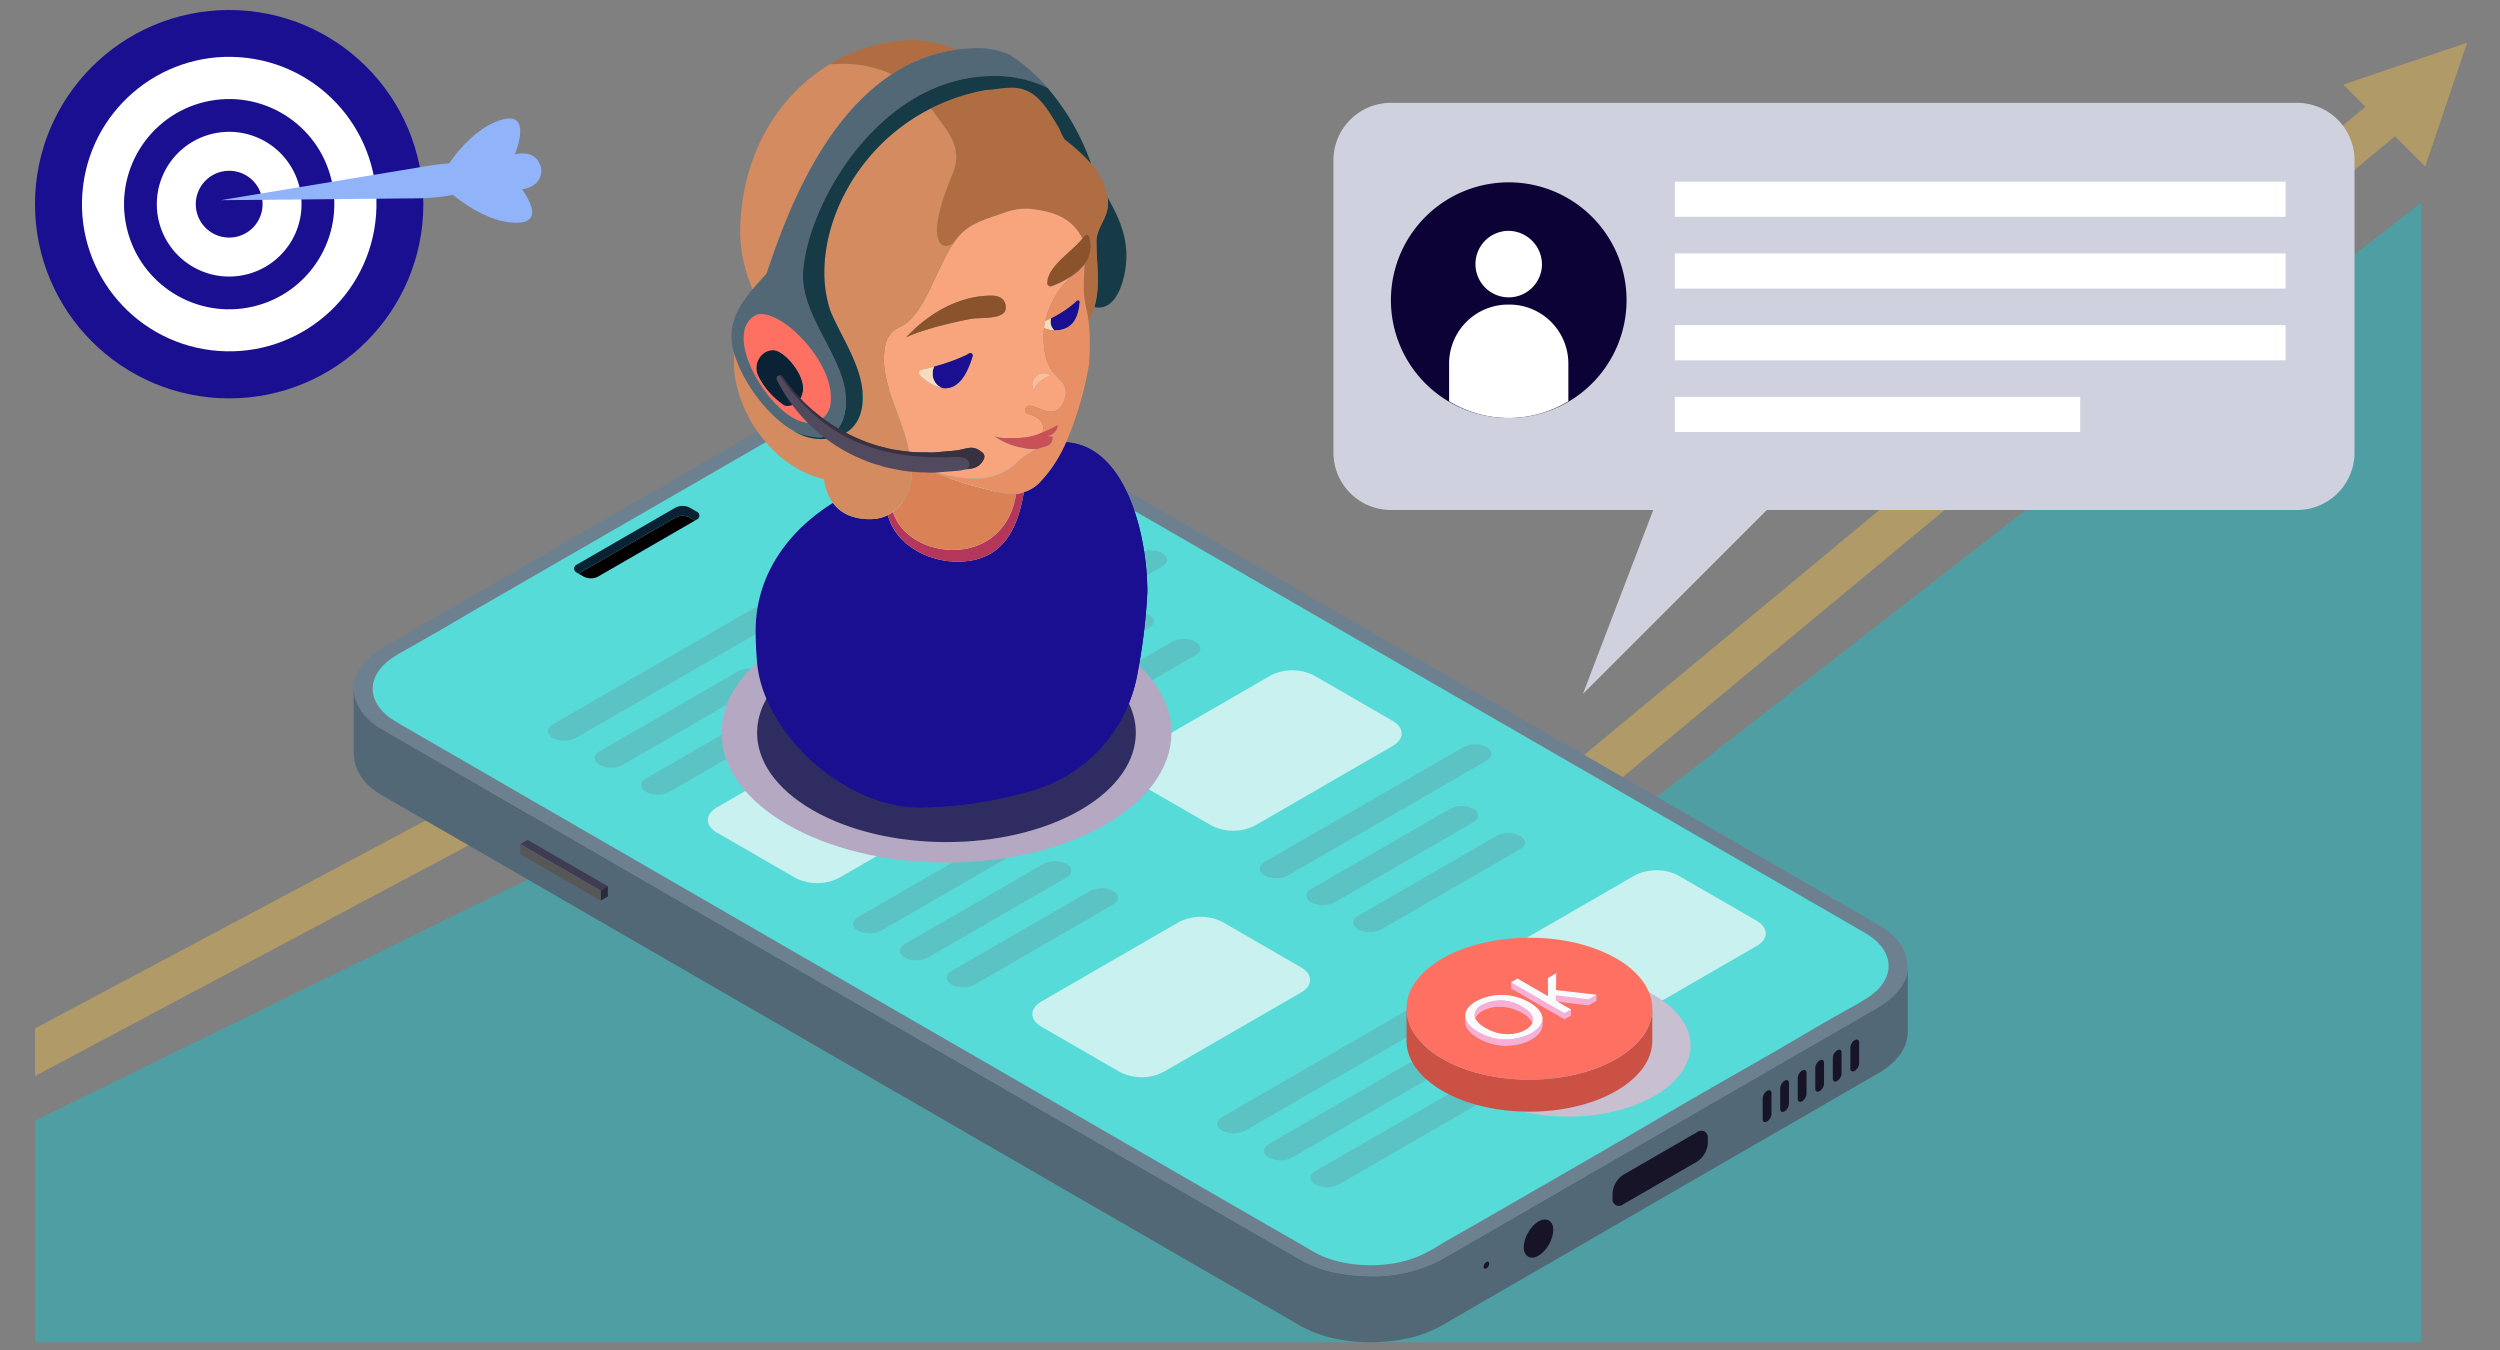 <svg xmlns="http://www.w3.org/2000/svg" width="500" height="270" viewBox="0 0 500 270">
  <rect x="0" y="0" width="500" height="270" fill="#808080" stroke="none"/>
  <g id="Grupo_57105" data-name="Grupo 57105" transform="translate(-180 -9153)">
    <g id="Grupo_57097" data-name="Grupo 57097">
      <path id="Trazado_119603" data-name="Trazado 119603" d="M0,0H500V270H0Z" transform="translate(180 9153)" fill="none"/>
    </g>
    <g id="Grupo_57098" data-name="Grupo 57098" transform="translate(-778.11 9060.151)">
      <g id="Grupo_57093" data-name="Grupo 57093" transform="translate(1028.842 100.855)">
        <g id="Grupo_57089" data-name="Grupo 57089" transform="translate(0 67.688)">
          <g id="Grupo_57102" data-name="Grupo 57102" transform="translate(-379.037 -294.576)">
            <g id="Grupo_57103" data-name="Grupo 57103" transform="translate(315.305 227.409)" opacity="0.394">
              <path id="Trazado_120818" data-name="Trazado 120818" d="M802.552,478.336l-43.072,12.3L705.008,455.65l-149.977,73.4v44.329H1032.35V345.4L832.925,500.4Z" transform="translate(-555.031 -313.454)" fill="#02cddb"/>
              <g id="Grupo_57099" data-name="Grupo 57099" transform="translate(0 0)">
                <g id="Grupo_57098-2" data-name="Grupo 57098" transform="translate(0 12.05)">
                  <path id="Trazado_120819" data-name="Trazado 120819" d="M1022.043,322.35,835.025,477.515,804.764,453.61l-44.3,13.754-56.268-39.3L555.031,507.445v9.542l148.616-79.081,55.434,38.714,44.038-13.674,32.025,25.3,194.082-161.031A71.371,71.371,0,0,1,1022.043,322.35Z" transform="translate(-555.031 -322.35)" fill="#f9c141"/>
                </g>
                <path id="Trazado_120820" data-name="Trazado 120820" d="M873.669,308.39,848.9,316.777l16.385,16.386Z" transform="translate(-387.24 -308.39)" fill="#f9c141"/>
              </g>
            </g>
            <g id="Grupo_57101" data-name="Grupo 57101" transform="translate(315.304 220.883)">
              <ellipse id="Elipse_4322" data-name="Elipse 4322" cx="38.836" cy="38.836" rx="38.836" ry="38.836" fill="#1a0f91"/>
              <ellipse id="Elipse_4323" data-name="Elipse 4323" cx="29.436" cy="29.436" rx="29.436" ry="29.436" transform="matrix(0.122, -0.993, 0.993, 0.122, 6.024, 64.455)" fill="#fff"/>
              <ellipse id="Elipse_4324" data-name="Elipse 4324" cx="21.026" cy="21.026" rx="21.026" ry="21.026" transform="translate(13.542 23.203) rotate(-13.283)" fill="#1a0f91"/>
              <path id="Trazado_120825" data-name="Trazado 120825" d="M794.634,143.452a14.471,14.471,0,1,1-14.471-14.471A14.471,14.471,0,0,1,794.634,143.452Z" transform="translate(-741.327 -104.616)" fill="#fff"/>
              <path id="Trazado_120826" data-name="Trazado 120826" d="M800.036,156.645a6.679,6.679,0,1,1-6.679-6.679A6.678,6.678,0,0,1,800.036,156.645Z" transform="translate(-754.521 -117.809)" fill="#1a0f91"/>
            </g>
            <g id="Grupo_57100" data-name="Grupo 57100" transform="translate(574.992 239.456)">
              <path id="Trazado_120821" data-name="Trazado 120821" d="M593.008,63.813H411.77A11.491,11.491,0,0,0,400.279,75.3v58.443a11.491,11.491,0,0,0,11.491,11.492h52.475l-14.06,36.773,36.772-36.773h106.05A11.492,11.492,0,0,0,604.5,133.747V75.3A11.491,11.491,0,0,0,593.008,63.813Z" transform="translate(-400.279 -63.813)" fill="#d0d1de"/>
              <rect id="Rectángulo_30083" data-name="Rectángulo 30083" width="122.138" height="7.033" transform="translate(68.292 15.76)" fill="#fff"/>
              <rect id="Rectángulo_30084" data-name="Rectángulo 30084" width="122.138" height="7.032" transform="translate(68.292 30.107)" fill="#fff"/>
              <rect id="Rectángulo_30085" data-name="Rectángulo 30085" width="122.138" height="7.032" transform="translate(68.292 44.454)" fill="#fff"/>
              <rect id="Rectángulo_30086" data-name="Rectángulo 30086" width="81.065" height="7.032" transform="translate(68.292 58.802)" fill="#fff"/>
              <path id="Trazado_120822" data-name="Trazado 120822" d="M464.194,110.588a23.563,23.563,0,1,1-23.563-23.563A23.563,23.563,0,0,1,464.194,110.588Z" transform="translate(-405.572 -71.131)" fill="#0c0236"/>
              <path id="Trazado_120823" data-name="Trazado 120823" d="M455.066,108.047a6.652,6.652,0,1,1-6.649-6.858A6.756,6.756,0,0,1,455.066,108.047Z" transform="translate(-413.359 -75.596)" fill="#fff"/>
              <path id="Trazado_120824" data-name="Trazado 120824" d="M446.108,122.728h-.238a11.805,11.805,0,0,0-11.806,11.805v7.527a22.924,22.924,0,0,0,23.85,0v-7.527A11.805,11.805,0,0,0,446.108,122.728Z" transform="translate(-410.93 -82.386)" fill="#fff"/>
            </g>
          </g>
          <g id="Grupo_57081" data-name="Grupo 57081">
            <path id="Trazado_120738" data-name="Trazado 120738" d="M1040.714,342.3a13.571,13.571,0,0,0,4.052,3.359l183.181,105.81a23.344,23.344,0,0,0,6.889,2.636,36.652,36.652,0,0,0,7.41.791,28.74,28.74,0,0,0,14.318-3.427l87.167-50.346c2.46-1.419,5.133-3.872,5.77-6.643a6.3,6.3,0,0,0,.155-1.409v12.995c.009,3.572-2.76,6.439-5.924,8.264l-87.167,50.356a23.3,23.3,0,0,1-6.889,2.626c-7.072,1.516-15.5.976-21.728-2.626l-183.181-105.82a18.967,18.967,0,0,1-2.3-1.564,9.286,9.286,0,0,1-3.618-6.758h-.009v-13.16h.009A8.687,8.687,0,0,0,1040.714,342.3Z" transform="translate(-1038.842 -275.348)" fill="#526877"/>
            <path id="Trazado_120739" data-name="Trazado 120739" d="M1518.7,500.246a1.56,1.56,0,0,1,1.447-.183,1.451,1.451,0,0,1,.7,1.428v.927a4.757,4.757,0,0,1-2.151,3.726l-14.743,8.515a1.31,1.31,0,0,1-2.151-1.236v-.936a4.755,4.755,0,0,1,2.151-3.717Z" transform="translate(-1250.023 -349.505)" fill="#161426"/>
            <path id="Trazado_120740" data-name="Trazado 120740" d="M1471.076,533.809c2.055-2.085,4.023-1.255,3.965.9-.087,3.234-3.29,6.39-5.027,5.31a1.855,1.855,0,0,1-.6-.648,2.775,2.775,0,0,1-.231-1.709,6.452,6.452,0,0,1,.608-2.036s0-.01.009-.01a7.224,7.224,0,0,0,.454-.791A6.374,6.374,0,0,1,1471.076,533.809Z" transform="translate(-1235.127 -364.397)" fill="#161426"/>
            <path id="Trazado_120741" data-name="Trazado 120741" d="M1044.275,289.456c1.5,1.815,2.712,2.3,7.979,5.377.1.058,178.511,103.156,179.437,103.609a24.631,24.631,0,0,0,10.575,2.22l-.019,2.2a36.655,36.655,0,0,1-7.41-.791,23.347,23.347,0,0,1-6.889-2.636l-183.181-105.81a13.574,13.574,0,0,1-4.052-3.359,8.688,8.688,0,0,1-1.862-4.914,5.712,5.712,0,0,1,.145-1.622c.647-2.771,3.309-5.223,5.77-6.641l87.166-50.347a28.8,28.8,0,0,1,14.309-3.427l-.019,2.2a27.23,27.23,0,0,0-5.635.58,23.67,23.67,0,0,0-8.4,3.63c-2.847,1.709,6.474-3.794-32.719,18.845-6.378,3.688-12.727,7.443-19.1,11.122s-12.784,7.289-19.153,11.016c-2.653,1.554-5.3,3.128-7.96,4.634a71.947,71.947,0,0,0-7.506,4.48C1042.422,282.485,1041.554,286.183,1044.275,289.456Z" transform="translate(-1038.843 -223.315)" fill="#6c8090"/>
            <g id="Grupo_57077" data-name="Grupo 57077" transform="translate(33.314 92.279)">
              <path id="Trazado_120742" data-name="Trazado 120742" d="M1116.168,403.12l1.461-.844-16.07-9.283-1.461.844Z" transform="translate(-1100.099 -392.993)" fill="#3f3b53"/>
              <path id="Trazado_120743" data-name="Trazado 120743" d="M1131.107,412.092v-2.03l-1.461.844v2.03Z" transform="translate(-1113.577 -400.779)" fill="#2c293b"/>
              <path id="Trazado_120744" data-name="Trazado 120744" d="M1116.168,405.858v-2.03l-16.07-9.283v2.03Z" transform="translate(-1100.099 -393.701)" fill="#575757"/>
            </g>
            <path id="Trazado_120745" data-name="Trazado 120745" d="M1454.93,549.446h0a1.232,1.232,0,0,0,.565-.954h0c0-.346-.255-.481-.565-.3h0a1.231,1.231,0,0,0-.565.954h0C1454.365,549.49,1454.62,549.625,1454.93,549.446Z" transform="translate(-1228.383 -371.47)" fill="#161426"/>
            <g id="Grupo_57078" data-name="Grupo 57078" transform="translate(281.803 132.222)">
              <path id="Trazado_120746" data-name="Trazado 120746" d="M1590.12,472.686h0A1.912,1.912,0,0,0,1591,471.2v-4.176c0-.536-.4-.747-.877-.468h0a1.909,1.909,0,0,0-.877,1.481v4.177C1589.243,472.753,1589.637,472.964,1590.12,472.686Z" transform="translate(-1571.711 -466.437)" fill="#161426"/>
              <path id="Trazado_120747" data-name="Trazado 120747" d="M1583.673,476.41h0a1.91,1.91,0,0,0,.876-1.481v-4.177c0-.536-.394-.747-.876-.468h0a1.909,1.909,0,0,0-.877,1.481v4.177C1582.8,476.478,1583.19,476.689,1583.673,476.41Z" transform="translate(-1568.77 -468.136)" fill="#161426"/>
              <path id="Trazado_120748" data-name="Trazado 120748" d="M1577.225,480.135h0a1.909,1.909,0,0,0,.877-1.481v-4.177c0-.536-.394-.747-.877-.468h0a1.911,1.911,0,0,0-.877,1.481v4.177C1576.348,480.2,1576.743,480.413,1577.225,480.135Z" transform="translate(-1565.829 -469.835)" fill="#161426"/>
              <path id="Trazado_120749" data-name="Trazado 120749" d="M1570.778,483.859h0a1.911,1.911,0,0,0,.877-1.481V478.2c0-.536-.4-.747-.877-.468h0a1.911,1.911,0,0,0-.877,1.481v4.177C1569.9,483.927,1570.3,484.137,1570.778,483.859Z" transform="translate(-1562.888 -471.533)" fill="#161426"/>
              <path id="Trazado_120750" data-name="Trazado 120750" d="M1564.33,487.584h0a1.91,1.91,0,0,0,.877-1.481v-4.177c0-.536-.394-.747-.877-.468h0a1.911,1.911,0,0,0-.877,1.481v4.177C1563.453,487.652,1563.848,487.862,1564.33,487.584Z" transform="translate(-1559.947 -473.233)" fill="#161426"/>
              <path id="Trazado_120751" data-name="Trazado 120751" d="M1557.883,491.308h0a1.91,1.91,0,0,0,.877-1.481v-4.177c0-.536-.395-.746-.877-.468h0a1.909,1.909,0,0,0-.877,1.481v4.176C1557.006,491.376,1557.4,491.587,1557.883,491.308Z" transform="translate(-1557.006 -474.932)" fill="#161426"/>
            </g>
            <path id="Trazado_120752" data-name="Trazado 120752" d="M1433.8,349.09l-87.167,50.346a28.742,28.742,0,0,1-14.319,3.427l.019-2.2a25.323,25.323,0,0,0,9.6-1.8,33.275,33.275,0,0,0,4.448-2.414c2.846-1.709-6.474,3.794,32.719-18.845,6.378-3.688,12.727-7.444,19.1-11.122s12.794-7.289,19.152-11.015c2.654-1.555,5.3-3.129,7.97-4.634,5.278-2.974,7.768-4.132,9.4-6.478,2.132-3.07,1.64-7.125-3.628-10.243-.2-.126-183.393-105.974-184.222-106.379a24.76,24.76,0,0,0-10.585-2.221l.019-2.2a36.755,36.755,0,0,1,7.42.792,23.486,23.486,0,0,1,6.9,2.635L1433.8,332.552a13.639,13.639,0,0,1,4.062,3.359,8.627,8.627,0,0,1,1.862,5.127,6.316,6.316,0,0,1-.155,1.409C1438.928,345.218,1436.255,347.671,1433.8,349.09Z" transform="translate(-1128.906 -223.315)" fill="#6c8090"/>
            <g id="Grupo_57079" data-name="Grupo 57079" transform="translate(3.808 2.201)">
              <path id="Trazado_120753" data-name="Trazado 120753" d="M1163.372,231.525c-2.128-1.23-3.314-1.915-3.378-1.942a24.77,24.77,0,0,0-10.584-2.221,27.4,27.4,0,0,0-5.632.585,23.534,23.534,0,0,0-8.4,3.629c-2.642,1.59,5.237-3.062-25.227,14.509l-7.5,4.332c-6.376,3.692-12.728,7.444-19.1,11.123q-2.622,1.515-5.252,3.007c-4.636,2.66-9.287,5.3-13.908,8.007-2.65,1.558-5.292,3.13-7.958,4.634a73.361,73.361,0,0,0-7.507,4.483c-3.315,2.664-4.193,6.361-1.472,9.633,1.511,1.814,2.714,2.3,7.982,5.379l77.478,44.757c48.318,27.913,101.454,58.6,101.969,58.851a24.551,24.551,0,0,0,10.569,2.221,25.3,25.3,0,0,0,9.6-1.8,31.935,31.935,0,0,0,4.445-2.413c2.848-1.709-6.471,3.793,32.727-18.842,6.376-3.692,12.728-7.444,19.1-11.128s12.792-7.289,19.16-11.013c2.642-1.554,5.292-3.13,7.958-4.634,5.285-2.971,7.769-4.131,9.4-6.48,2.057-2.952,1.677-6.809-3.037-9.871q-.285-.192-.593-.37C1344.029,335.85,1188.442,245.943,1163.372,231.525Z" transform="translate(-1045.844 -227.362)" fill="#6c8090"/>
              <path id="Trazado_120754" data-name="Trazado 120754" d="M1344.8,336.335c4.715,3.062,5.094,6.919,3.037,9.871-1.629,2.349-4.113,3.509-9.4,6.48-2.666,1.5-5.316,3.08-7.958,4.634-6.368,3.724-12.776,7.334-19.16,11.013s-12.728,7.436-19.1,11.128c-39.2,22.635-29.879,17.132-32.727,18.842a31.932,31.932,0,0,1-4.445,2.413c-6.131,2.564-14.508,2.347-20.164-.425-.847-.414-155.989-90.057-179.447-103.607-5.268-3.08-6.471-3.565-7.982-5.379-2.721-3.272-1.843-6.969,1.472-9.633,1.807-1.443,3.38-2.01,15.465-9.117,3.6-2.11,68.434-39.443,70.983-40.978a23.535,23.535,0,0,1,8.4-3.629,26.334,26.334,0,0,1,16.217,1.636C1160.112,229.634,1155.141,226.771,1344.8,336.335Z" transform="translate(-1045.844 -227.362)" fill="#57dbd8"/>
            </g>
            <g id="Grupo_57080" data-name="Grupo 57080" transform="translate(44.07 25.488)">
              <path id="Trazado_120755" data-name="Trazado 120755" d="M1140.894,274.16a3.1,3.1,0,0,1,2.856,0l1.06.609-19.4,11.208a3.157,3.157,0,0,1-2.866,0l-1.051-.608Z" transform="translate(-1120.612 -271.837)" fill="#030000"/>
              <path id="Trazado_120756" data-name="Trazado 120756" d="M1143.013,270.525l1.34.772a.87.87,0,0,1,0,1.651l-.28.165-1.061-.609a3.105,3.105,0,0,0-2.856,0l-19.4,11.209-.28-.165a1.036,1.036,0,0,1-.6-.81v-.02a1,1,0,0,1,.6-.82l19.684-11.372A3.138,3.138,0,0,1,1143.013,270.525Z" transform="translate(-1119.875 -270.181)" fill="#0b2235"/>
            </g>
            <path id="Trazado_120757" data-name="Trazado 120757" d="M1198.127,248.3a6.455,6.455,0,0,0,5.844,0c1.614-.932,1.614-2.444,0-3.376a6.455,6.455,0,0,0-5.844,0C1196.513,245.853,1196.513,247.364,1198.127,248.3Z" transform="translate(-1110.948 -232.851)" fill="#6c8090"/>
          </g>
          <g id="Grupo_57082" data-name="Grupo 57082" transform="translate(38.829 45.682)" opacity="0.27">
            <path id="Trazado_120758" data-name="Trazado 120758" d="M1155.607,310.571,1115.88,333.52a5.16,5.16,0,0,1-4.673,0h0c-1.291-.745-1.291-1.954,0-2.7l39.727-22.949a5.161,5.161,0,0,1,4.673,0h0C1156.9,308.617,1156.9,309.826,1155.607,310.571Z" transform="translate(-1110.239 -307.313)" fill="#6c8090"/>
            <path id="Trazado_120759" data-name="Trazado 120759" d="M1160.781,333.242l-27.724,16.016a5.163,5.163,0,0,1-4.673,0h0c-1.291-.746-1.291-1.954,0-2.7l27.724-16.016a5.16,5.16,0,0,1,4.673,0h0C1162.072,331.288,1162.072,332.5,1160.781,333.242Z" transform="translate(-1118.074 -317.654)" fill="#6c8090"/>
            <path id="Trazado_120760" data-name="Trazado 120760" d="M1177.958,343.165l-27.725,16.016a5.16,5.16,0,0,1-4.673,0h0c-1.291-.746-1.291-1.954,0-2.7l27.725-16.016a5.161,5.161,0,0,1,4.673,0h0C1179.249,341.211,1179.249,342.419,1177.958,343.165Z" transform="translate(-1125.909 -322.18)" fill="#6c8090"/>
          </g>
          <g id="Grupo_57083" data-name="Grupo 57083" transform="translate(116.329 34.358)" opacity="0.27">
            <path id="Trazado_120761" data-name="Trazado 120761" d="M1298.109,289.749,1258.382,312.7a5.16,5.16,0,0,1-4.673,0h0c-1.291-.745-1.291-1.954,0-2.7l39.726-22.949a5.162,5.162,0,0,1,4.673,0h0C1299.4,287.795,1299.4,289,1298.109,289.749Z" transform="translate(-1252.741 -286.49)" fill="#6c8090"/>
            <path id="Trazado_120762" data-name="Trazado 120762" d="M1303.283,312.419l-27.725,16.016a5.162,5.162,0,0,1-4.672,0h0c-1.291-.746-1.291-1.954,0-2.7l27.724-16.016a5.16,5.16,0,0,1,4.673,0h0C1304.574,310.465,1304.574,311.674,1303.283,312.419Z" transform="translate(-1260.576 -296.831)" fill="#6c8090"/>
            <path id="Trazado_120763" data-name="Trazado 120763" d="M1320.46,322.342l-27.725,16.016a5.161,5.161,0,0,1-4.673,0h0c-1.29-.746-1.29-1.954,0-2.7l27.725-16.016a5.161,5.161,0,0,1,4.673,0h0C1321.75,320.388,1321.75,321.6,1320.46,322.342Z" transform="translate(-1268.411 -301.357)" fill="#6c8090"/>
          </g>
          <g id="Grupo_57084" data-name="Grupo 57084" transform="translate(99.88 84.22)" opacity="0.27">
            <path id="Trazado_120764" data-name="Trazado 120764" d="M1267.864,381.432l-39.727,22.949a5.164,5.164,0,0,1-4.673,0h0c-1.291-.746-1.291-1.954,0-2.7l39.727-22.949a5.164,5.164,0,0,1,4.673,0h0C1269.154,379.478,1269.154,380.686,1267.864,381.432Z" transform="translate(-1222.496 -378.173)" fill="#6c8090"/>
            <path id="Trazado_120765" data-name="Trazado 120765" d="M1273.039,404.1l-27.725,16.016a5.161,5.161,0,0,1-4.673,0h0c-1.29-.746-1.29-1.954,0-2.7l27.725-16.016a5.16,5.16,0,0,1,4.673,0h0C1274.329,402.149,1274.329,403.357,1273.039,404.1Z" transform="translate(-1230.331 -388.515)" fill="#6c8090"/>
            <path id="Trazado_120766" data-name="Trazado 120766" d="M1290.215,414.025l-27.725,16.016a5.163,5.163,0,0,1-4.673,0h0c-1.291-.746-1.291-1.955,0-2.7l27.725-16.016a5.16,5.16,0,0,1,4.673,0h0C1291.5,412.071,1291.5,413.28,1290.215,414.025Z" transform="translate(-1238.166 -393.041)" fill="#6c8090"/>
          </g>
          <path id="Trazado_120767" data-name="Trazado 120767" d="M1222.843,365.051l-27.528,15.9a9.619,9.619,0,0,1-8.709,0l-15.7-9.072c-2.406-1.39-2.406-3.642,0-5.031l27.528-15.9a9.619,9.619,0,0,1,8.709,0l15.7,9.071C1225.248,361.409,1225.248,363.662,1222.843,365.051Z" transform="translate(-1098.258 -281.06)" fill="#fbfbfb" opacity="0.69"/>
          <g id="Grupo_57085" data-name="Grupo 57085" transform="translate(181.219 73.177)" opacity="0.27">
            <path id="Trazado_120768" data-name="Trazado 120768" d="M1417.425,361.127,1377.7,384.076a5.163,5.163,0,0,1-4.673,0h0c-1.291-.746-1.291-1.955,0-2.7l39.727-22.949a5.164,5.164,0,0,1,4.673,0h0C1418.715,359.173,1418.715,360.381,1417.425,361.127Z" transform="translate(-1372.057 -357.868)" fill="#6c8090"/>
            <path id="Trazado_120769" data-name="Trazado 120769" d="M1422.6,383.8l-27.725,16.016a5.16,5.16,0,0,1-4.673,0h0c-1.291-.745-1.291-1.954,0-2.7l27.724-16.016a5.161,5.161,0,0,1,4.673,0h0C1423.89,381.844,1423.89,383.052,1422.6,383.8Z" transform="translate(-1379.892 -368.21)" fill="#6c8090"/>
            <path id="Trazado_120770" data-name="Trazado 120770" d="M1439.776,393.72l-27.725,16.016a5.163,5.163,0,0,1-4.673,0h0c-1.291-.746-1.291-1.955,0-2.7L1435.1,391.02a5.163,5.163,0,0,1,4.673,0h0C1441.066,391.766,1441.066,392.975,1439.776,393.72Z" transform="translate(-1387.727 -372.736)" fill="#6c8090"/>
          </g>
          <path id="Trazado_120771" data-name="Trazado 120771" d="M1342.159,436.43l-27.528,15.9a9.619,9.619,0,0,1-8.709,0l-15.7-9.072c-2.405-1.389-2.405-3.642,0-5.031l27.528-15.9a9.619,9.619,0,0,1,8.709,0l15.7,9.071C1344.565,432.788,1344.565,435.04,1342.159,436.43Z" transform="translate(-1152.684 -313.619)" fill="#fbfbfb" opacity="0.69"/>
          <path id="Trazado_120772" data-name="Trazado 120772" d="M1375.842,345.778l-27.528,15.9a9.62,9.62,0,0,1-8.71,0l-15.7-9.071c-2.405-1.39-2.405-3.642,0-5.031l27.528-15.9a9.62,9.62,0,0,1,8.71,0l15.7,9.072C1378.247,342.136,1378.247,344.388,1375.842,345.778Z" transform="translate(-1168.049 -272.268)" fill="#fbfbfb" opacity="0.69"/>
          <g id="Grupo_57086" data-name="Grupo 57086" transform="translate(172.696 124.211)" opacity="0.27">
            <path id="Trazado_120773" data-name="Trazado 120773" d="M1401.754,454.965l-39.727,22.949a5.16,5.16,0,0,1-4.673,0h0c-1.291-.746-1.291-1.954,0-2.7l39.727-22.949a5.164,5.164,0,0,1,4.673,0h0C1403.044,453.01,1403.044,454.219,1401.754,454.965Z" transform="translate(-1356.386 -451.707)" fill="#6c8090"/>
            <path id="Trazado_120774" data-name="Trazado 120774" d="M1406.928,477.635,1379.2,493.651a5.164,5.164,0,0,1-4.673,0h0c-1.291-.746-1.291-1.954,0-2.7l27.725-16.016a5.16,5.16,0,0,1,4.673,0h0C1408.218,475.682,1408.218,476.89,1406.928,477.635Z" transform="translate(-1364.221 -462.048)" fill="#6c8090"/>
            <path id="Trazado_120775" data-name="Trazado 120775" d="M1424.1,487.558l-27.724,16.016a5.161,5.161,0,0,1-4.673,0h0c-1.291-.746-1.291-1.954,0-2.7l27.725-16.016a5.163,5.163,0,0,1,4.673,0h0C1425.394,485.6,1425.394,486.813,1424.1,487.558Z" transform="translate(-1372.056 -466.574)" fill="#6c8090"/>
          </g>
          <path id="Trazado_120776" data-name="Trazado 120776" d="M1509.731,419.311l-27.528,15.9a9.623,9.623,0,0,1-8.709,0l-15.7-9.072c-2.405-1.39-2.405-3.642,0-5.031l27.528-15.9a9.62,9.62,0,0,1,8.71,0l15.7,9.071C1512.136,415.669,1512.136,417.922,1509.731,419.311Z" transform="translate(-1229.122 -305.81)" fill="#fbfbfb" opacity="0.69"/>
          <path id="Trazado_120777" data-name="Trazado 120777" d="M1253.088,274.872l-27.528,15.9a9.619,9.619,0,0,1-8.709,0l-15.7-9.071c-2.405-1.39-2.405-3.642,0-5.031l27.528-15.9a9.622,9.622,0,0,1,8.709,0l15.7,9.072C1255.493,271.23,1255.493,273.483,1253.088,274.872Z" transform="translate(-1112.054 -239.924)" fill="#fbfbfb" opacity="0.69"/>
          <g id="Grupo_57088" data-name="Grupo 57088" transform="translate(210.576 111.854)">
            <path id="Trazado_120778" data-name="Trazado 120778" d="M1466.964,457.6c-.987-1.758-3.723-2.961-5.746-3.357a10.584,10.584,0,0,0-7.162,1.04q-2.187,1.266-2.187,2.893v1.233c0,1.482,1.459,2.6,2.743,3.346a11.468,11.468,0,0,0,7.073,1.3c1.972-.272,4.475-1.26,5.364-3.018a2.22,2.22,0,0,0,.251-1.009v-1.236A2.421,2.421,0,0,0,1466.964,457.6Zm-5.95-4.881,10.688,6.174,1.313-.758V456.9l-2.671-1.543,6.157.763,1.621-.934v-1.236l-8.1-.928c.067-2.575.056-1.815.056-3.374l-1.7.981c0,1.554-.006.754.028,3.606l-6.082-3.511-1.309.757ZM1483.2,466.1c-7.726,5.1-19.629,5.968-28.706,3.577-4.38-1.155-9.3-3.407-12.121-6.971a8.967,8.967,0,0,1-.017-11.859c7.08-8.953,27.528-11.121,39.7-4.131l.014.008a17.02,17.02,0,0,1,4.947,4.1C1491.336,456.278,1489.13,462.189,1483.2,466.1Z" transform="translate(-1432.463 -435.184)" fill="#c8bfd1" style="mix-blend-mode: multiply;isolation: isolate"/>
            <g id="Grupo_57087" data-name="Grupo 57087">
              <path id="Trazado_120779" data-name="Trazado 120779" d="M1428.289,461.021a17.031,17.031,0,0,0,4.961,4.1c8.363,4.8,20.809,5.338,30.063,2.107,3.56-1.243,7.293-3.281,9.635-6.236a9.454,9.454,0,0,0,2.232-5.917h.005v6.392h0c0,5.177-4.634,9.01-9.358,11.164-8.921,4.065-21.541,4.065-30.471-.02-4.711-2.161-9.317-5.985-9.317-11.144v-6.361h.006A9.581,9.581,0,0,0,1428.289,461.021Z" transform="translate(-1426.037 -440.886)" fill="#cb5145"/>
              <path id="Trazado_120780" data-name="Trazado 120780" d="M1494.55,449.9v1.235l-1.62.934v-1.233Z" transform="translate(-1456.55 -438.526)" fill="#f9aed6"/>
              <path id="Trazado_120781" data-name="Trazado 120781" d="M1487.461,450.942v1.233l-6.157-.763-.363-.209v-1.071Z" transform="translate(-1451.082 -438.631)" fill="#f9aed6"/>
              <path id="Trazado_120782" data-name="Trazado 120782" d="M1485.418,455.323v1.236l-1.313.757V456.08Z" transform="translate(-1452.525 -440.999)" fill="#f9aed6"/>
              <path id="Trazado_120783" data-name="Trazado 120783" d="M1475.141,451.537v1.235l-10.688-6.174v-1.235Z" transform="translate(-1443.561 -436.456)" fill="#f9aed6"/>
              <path id="Trazado_120784" data-name="Trazado 120784" d="M1476.454,449.242l-1.313.758-10.688-6.175,1.31-.757,6.081,3.511a31.575,31.575,0,0,0-.028-3.606l1.7-.981-.087,3.371c.656.06-2.281-.262,8.132.931l-1.62.936-6.52-.81-.036,1.049C1473.438,447.5,1473.649,447.621,1476.454,449.242Z" transform="translate(-1443.561 -434.918)" fill="#faf9fb"/>
              <path id="Trazado_120785" data-name="Trazado 120785" d="M1452.882,444.007c-.987-1.758-3.724-2.961-5.746-3.357a10.585,10.585,0,0,0-7.163,1.04q-2.187,1.266-2.187,2.893v1.232c0,1.483,1.46,2.6,2.743,3.346a11.464,11.464,0,0,0,7.073,1.3c1.972-.272,4.475-1.26,5.363-3.018a2.223,2.223,0,0,0,.252-1.009V445.2A2.424,2.424,0,0,0,1452.882,444.007Zm-5.95-4.88,10.688,6.174,1.313-.757v-1.236l-2.671-1.543,6.157.763,1.62-.934V440.36l-8.1-.928c.067-2.575.056-1.815.056-3.373l-1.7.981c0,1.554-.005.754.028,3.606l-6.081-3.511-1.31.757Zm22.186,13.386c-7.726,5.1-19.628,5.968-28.706,3.578-4.38-1.155-9.3-3.407-12.121-6.971a8.967,8.967,0,0,1-.017-11.86c7.08-8.953,27.528-11.121,39.7-4.131l.014.008a17.035,17.035,0,0,1,4.947,4.095C1477.253,442.69,1475.048,448.6,1469.118,452.513Z" transform="translate(-1426.04 -428.985)" fill="#fe7062"/>
              <path id="Trazado_120786" data-name="Trazado 120786" d="M1461.171,455.032c.051-1.163-1.152-2.057-2.16-2.638a8.125,8.125,0,0,0-7.961-.4,2.609,2.609,0,0,0-1.553,2.091c-.045,1.09,1.417,2.07,2.36,2.616a8.051,8.051,0,0,0,7.805.293A2.553,2.553,0,0,0,1461.171,455.032Zm1.9-.229c0,1.229-1.113,2.268-2.187,2.89a11.091,11.091,0,0,1-10.5-.159c-1.287-.743-2.743-1.863-2.743-3.342q0-1.627,2.187-2.893a11.012,11.012,0,0,1,10.655.257C1461.685,452.252,1463.068,453.406,1463.068,454.8Z" transform="translate(-1435.89 -438.592)" fill="#faf9fb"/>
              <path id="Trazado_120787" data-name="Trazado 120787" d="M1460.68,455.583a4.4,4.4,0,0,1,2.045,1.953c-.711,1.848-5.143,3.458-9.2,1.121a5.139,5.139,0,0,1-2.232-2C1452.031,454.741,1456.415,453.113,1460.68,455.583Z" transform="translate(-1437.558 -440.546)" fill="#fe7062"/>
              <path id="Trazado_120788" data-name="Trazado 120788" d="M1462.728,455.747a1.733,1.733,0,0,1-.112.752,4.4,4.4,0,0,0-2.045-1.953c-4.252-2.463-8.646-.85-9.386,1.071a1.324,1.324,0,0,1-.129-.612,2.609,2.609,0,0,1,1.553-2.091,8.125,8.125,0,0,1,7.961.4Q1462.637,454.5,1462.728,455.747Z" transform="translate(-1437.449 -439.509)" fill="#f9aed6"/>
              <path id="Trazado_120789" data-name="Trazado 120789" d="M1450.38,461.01a11.091,11.091,0,0,0,10.5.159c1.074-.622,2.187-1.661,2.187-2.89v1.235a2.223,2.223,0,0,1-.252,1.009c-.888,1.756-3.388,2.746-5.364,3.018a11.463,11.463,0,0,1-7.073-1.3c-1.283-.741-2.743-1.863-2.743-3.346v-1.232C1447.637,459.146,1449.093,460.266,1450.38,461.01Z" transform="translate(-1435.89 -442.068)" fill="#f9aed6"/>
            </g>
          </g>
          <g id="Grupo_57104" data-name="Grupo 57104" transform="matrix(0.53, -0.848, 0.848, 0.53, -26.575, -35.657)">
            <path id="Trazado_120827" data-name="Trazado 120827" d="M883.659,266.726c.629-.809,2.912-3.323-2-7.115-4.676-3.611-11.187-7.843-11.187-7.843s3.251,7.052,6.151,12.2C879.67,269.372,882.887,267.434,883.659,266.726Z" transform="translate(-844.14 -215.874)" fill="#91b3fa"/>
            <path id="Trazado_120828" data-name="Trazado 120828" d="M845.207,212.2l-4.272-7.08a41.575,41.575,0,0,0-4.413-6.017L808.6,167.429l21.137,33.123a41.567,41.567,0,0,0,8.787,9.868l4.217,3.436A6.937,6.937,0,0,1,845.207,212.2Z" transform="translate(-808.6 -167.429)" fill="#91b3fa"/>
            <path id="Trazado_120829" data-name="Trazado 120829" d="M870.029,249.2s11.439-1,17.288,4.285-8.246,6.477-8.246,6.477Z" transform="translate(-843.885 -214.353)" fill="#91b3fa"/>
            <path id="Trazado_120830" data-name="Trazado 120830" d="M868.883,249.268s-2.9,11.111,1.333,17.761,7.765-7.046,7.765-7.046Z" transform="translate(-842.67 -214.438)" fill="#91b3fa"/>
          </g>
        </g>
        <ellipse id="Elipse_4321" data-name="Elipse 4321" cx="44.99" cy="25.975" rx="44.99" ry="25.975" transform="translate(73.573 112.566)" fill="#b4a8c3" style="mix-blend-mode: multiply;isolation: isolate"/>
        <path id="Trazado_120790" data-name="Trazado 120790" d="M1251.864,319.8c14.79,8.54,14.79,22.384,0,30.923s-38.77,8.539-53.561,0-14.79-22.384,0-30.923S1237.074,311.257,1251.864,319.8Z" transform="translate(-1106.52 -196.716)" fill="#2f2c61"/>
        <g id="Grupo_57092" data-name="Grupo 57092" transform="translate(75.555)">
          <g id="Grupo_57090" data-name="Grupo 57090">
            <path id="Trazado_120791" data-name="Trazado 120791" d="M1265.01,276.751a115.161,115.161,0,0,1-1.942,16.094,29.714,29.714,0,0,1-20.613,23.449,82.74,82.74,0,0,1-22.905,3.522h-.375c-8.144-.052-16.923-4.661-23.281-11.252-4.881-5.089-8.338-11.343-8.921-17.6-.181-1.981-.3-4.13-.3-6.513,0-11.187,6.6-20.017,15.46-25.533a7.425,7.425,0,0,0,3.095,2.447,10.646,10.646,0,0,0,4.3.8,8.041,8.041,0,0,0,3.587-.816c1.528,5.827,7.885,9.31,13.919,9.31,8.455,0,11.912-5.684,13.272-13.855a7.458,7.458,0,0,0,3.056-1.813,26.68,26.68,0,0,0,5.425-8.2C1260.569,247.488,1265.01,265.02,1265.01,276.751Z" transform="translate(-1181.83 -166.341)" fill="#1a0f91"/>
            <path id="Trazado_120792" data-name="Trazado 120792" d="M1313.841,156.634c2.18,3.779,3.8,7.371,3.8,11.695,0,3.983-1.56,10.391-5.528,10.391a3.925,3.925,0,0,1-.865-.1,19.482,19.482,0,0,0,.678-5.571c0-2.557-.271-5.152-.271-7.524,0-2.857,2.29-4.633,2.29-7.47A9.96,9.96,0,0,0,1313.841,156.634Z" transform="translate(-1238.653 -125.211)" fill="#163a46"/>
            <path id="Trazado_120793" data-name="Trazado 120793" d="M1301.345,176.4c-.065.087-.134.177-.2.264a23.214,23.214,0,0,0-2.543,2.2,21.359,21.359,0,0,1-3.84,1.916.688.688,0,0,1-.895-.568c0-3.413,4.66-6.1,7.043-9.012.071-.087.143-.175.209-.264.055-.071.108-.142.159-.213a.583.583,0,0,1,1.033.171A5.962,5.962,0,0,1,1301.345,176.4Z" transform="translate(-1230.725 -131.527)" fill="#8b532c"/>
            <path id="Trazado_120794" data-name="Trazado 120794" d="M1307.449,181.366c0,.039,0,.075-.006.114-.067.049-.134.1-.2.151C1307.315,181.543,1307.384,181.453,1307.449,181.366Z" transform="translate(-1236.828 -136.492)" fill="#e79065"/>
            <path id="Trazado_120795" data-name="Trazado 120795" d="M1281.645,146.264c-.067.09-.138.177-.209.264-2.242-4.436-6.254-5.29-9.435-5.8a12.03,12.03,0,0,0-6.092.624c-2.927,1.088-6.087,1.786-8.42,3.966a11.973,11.973,0,0,0-1.347,1.516.034.034,0,0,1-.008.01c-.059.079-.12.16-.177.244a.019.019,0,0,1-.01.01c-1.8,2.193-6.805,1.635-.5-13.428,2.389-5.7-1.4-8.927-4.273-13.163a40.333,40.333,0,0,1,10.9-3.655c1.717-.071,3.514-.47,5.251-.47,4.946,0,7.076,4.171,9.551,8.256a9.1,9.1,0,0,0,1.051,2.127,37.425,37.425,0,0,1,5.25,4.794,13.612,13.612,0,0,1,3.256,6.712,9.96,9.96,0,0,1,.1,1.424c0,2.837-2.29,4.613-2.29,7.47,0,2.372.271,4.967.271,7.524a19.5,19.5,0,0,1-.677,5.571,11.156,11.156,0,0,1-1.18,2.667h0c-.354-2.532-.938-3.5-.938-6.915,0-1.4.088-2.785.143-4.176,0-.039,0-.075.006-.114a5.962,5.962,0,0,0,.963-5.5.583.583,0,0,0-1.033-.171C1281.752,146.123,1281.7,146.193,1281.645,146.264Z" transform="translate(-1211.254 -106.852)" fill="#b16d42"/>
            <path id="Trazado_120796" data-name="Trazado 120796" d="M1264.089,161.029c3.181.506,7.193,1.361,9.435,5.8-2.384,2.909-7.043,5.6-7.043,9.012a.688.688,0,0,0,.895.568,21.359,21.359,0,0,0,3.84-1.916,18.337,18.337,0,0,0-5.111,8.825,14.142,14.142,0,0,0-.24,1.436,13.23,13.23,0,0,0-.092,1.556c0,8.983,4.458,7.672,4.458,11.386,0,1.2-.857,3.787-2.923,3.787-1.536,0-3.244-1.192-4.367-1.192h-.017a.841.841,0,0,0-.213,1.645c1.458.448,2.983,1.155,2.983,2.766a3.211,3.211,0,0,1-.144.915c-2.376,1.163-4.489,1.159-7.027,1.159a9.661,9.661,0,0,1-2.577-.354,14.889,14.889,0,0,0,8.1,2.546c.179,0,.356,0,.533-.012a13.118,13.118,0,0,0-4.655,3.165,12.036,12.036,0,0,1-7.912,2.756,30.2,30.2,0,0,1-10.881-2.41q-.958-.443-1.9-.923v0c-.852-7.585-5.394-13.981-5.394-20.512a14.214,14.214,0,0,1,.319-3.01,4.882,4.882,0,0,1,2.8-3.443c5.093-2.225,7.2-11.829,11.078-17.174a.019.019,0,0,0,.01-.01,2.359,2.359,0,0,0,.177-.244.033.033,0,0,0,.008-.01,11.975,11.975,0,0,1,1.347-1.516c2.333-2.18,5.494-2.878,8.42-3.966A12.029,12.029,0,0,1,1264.089,161.029Zm3.136,33.236a1.987,1.987,0,0,0-1.332-.482,2.338,2.338,0,0,0-2.4,2.176,4.245,4.245,0,0,0,.325,1.318C1264.02,195.912,1265.985,194.607,1267.225,194.265Zm-9.014-13.578c0-1.436-.9-2.424-2.831-2.424-9.008,0-15.5,6.594-17.07,8.343,4.322-2.105,12.913-3.686,12.932-3.688C1253.273,182.562,1258.211,183.172,1258.211,180.687Zm-6.625,9.706a.491.491,0,0,0-.724-.566c-.185.112-.37.221-.56.325a37.862,37.862,0,0,1-6.388,2.3c-.92.258-1.8.476-2.546.627a.653.653,0,0,0-.33,1.106,8.611,8.611,0,0,0,4.523,2.571l0,0a4.412,4.412,0,0,0,.567.039C1249.362,196.8,1250.85,192.74,1251.587,190.393Z" transform="translate(-1203.343 -127.149)" fill="#f8a57d"/>
            <path id="Trazado_120797" data-name="Trazado 120797" d="M1300.389,194.646a.351.351,0,0,1,.586.293c-.228,2.522-1.023,5.64-5.034,5.64h-.02a2.241,2.241,0,0,1-.771-1.68,2.633,2.633,0,0,1,.122-.775A21.668,21.668,0,0,0,1300.389,194.646Z" transform="translate(-1231.312 -142.508)" fill="#1a0f91"/>
            <path id="Trazado_120798" data-name="Trazado 120798" d="M1302.569,184.055a23.215,23.215,0,0,1,2.543-2.2A10.906,10.906,0,0,1,1302.569,184.055Z" transform="translate(-1234.696 -136.714)" fill="#8b532c"/>
            <path id="Trazado_120799" data-name="Trazado 120799" d="M1287.165,240.394a2.337,2.337,0,0,1-2.107,2.221c.368.065.732.088,1.1.132-.1,1.981-1.082,1.735-3.033,2.475-.177.009-.354.013-.533.013a14.889,14.889,0,0,1-8.1-2.546,9.66,9.66,0,0,0,2.577.354c2.538,0,4.651,0,7.027-1.159A26.459,26.459,0,0,0,1287.165,240.394Z" transform="translate(-1221.89 -163.418)" fill="#c95057"/>
            <path id="Trazado_120800" data-name="Trazado 120800" d="M1294.046,201.894a2.241,2.241,0,0,0,.771,1.68,4.854,4.854,0,0,1-2.087-.47,14.207,14.207,0,0,1,.24-1.436q.626-.265,1.2-.549A2.634,2.634,0,0,0,1294.046,201.894Z" transform="translate(-1230.208 -145.503)" fill="#f5debf"/>
            <path id="Trazado_120801" data-name="Trazado 120801" d="M1290.769,221.377a1.987,1.987,0,0,1,1.332.482c-1.24.342-3.2,1.647-3.407,3.012a4.245,4.245,0,0,1-.325-1.318A2.338,2.338,0,0,1,1290.769,221.377Z" transform="translate(-1228.219 -154.743)" fill="#ffbc9a"/>
            <path id="Trazado_120802" data-name="Trazado 120802" d="M1182.959,155.114c-1.931.844-2.729,2.571-2.729,4.7,0,3.188,1.794,7.271,4.271,10.631l.006.008a6.388,6.388,0,0,0,1.045,1.326c2.432,2.884,5.316,4.961,7.777,4.961,2.042,0,4.322-1.424,4.322-4.932,0-7.478-9.041-16.778-13.984-16.778A2.476,2.476,0,0,0,1182.959,155.114Zm58.01-45.349a24.021,24.021,0,0,0-10.7-2.373c-22.725,0-37.239,25.49-38.16,39.122-.612,9.024,8.569,17.276,8.569,25.8,0,3.75-1.552,7.363-5.423,7.363a13.488,13.488,0,0,1-5.329-1.428l-.006,0c-5.27-3.155-10.013-9.905-11.593-15.3a12.366,12.366,0,0,1-.557-3.421c0-3.681,1.861-6.639,4.233-9.476.869-1.043,1.808-2.068,2.748-3.11,2.848-8.129,9.765-29.833,25.062-39.88a31.183,31.183,0,0,1,13.033-4.947,32.566,32.566,0,0,1,4.377-.293,15.86,15.86,0,0,1,6.207,1.334A34.224,34.224,0,0,1,1240.969,109.764Z" transform="translate(-1177.768 -100.209)" fill="#526877"/>
            <path id="Trazado_120803" data-name="Trazado 120803" d="M1260.952,265.521a7.929,7.929,0,0,0,1.54-.313c-1.369,8.172-4.825,13.857-13.276,13.857-6.035,0-12.393-3.492-13.918-9.317a7.5,7.5,0,0,0,1.037-.629c1.444,4.7,6.68,7.593,11.976,7.593C1253.963,276.712,1259.686,273.419,1260.952,265.521Z" transform="translate(-1204.01 -174.737)" fill="#b5365b"/>
            <path id="Trazado_120804" data-name="Trazado 120804" d="M1259.438,260.3a7.913,7.913,0,0,0,2.384.126c-1.266,7.9-6.989,11.19-12.641,11.19-5.3,0-10.532-2.89-11.976-7.593a9.538,9.538,0,0,0,3.7-7.6,21.6,21.6,0,0,0-.136-2.394q.943.482,1.9.923A80.473,80.473,0,0,0,1259.438,260.3Z" transform="translate(-1204.88 -169.638)" fill="#da8156"/>
            <path id="Trazado_120805" data-name="Trazado 120805" d="M1259.133,192.839c1.934,0,2.831.989,2.831,2.424,0,2.485-4.939,1.875-6.97,2.231-.019,0-8.61,1.583-12.932,3.688C1243.631,199.433,1250.125,192.839,1259.133,192.839Z" transform="translate(-1207.096 -141.726)" fill="#8b532c"/>
            <path id="Trazado_120806" data-name="Trazado 120806" d="M1259.05,214.042a.491.491,0,0,1,.724.566c-.736,2.347-2.225,6.4-5.453,6.4a4.412,4.412,0,0,1-.567-.039l0,0a2.964,2.964,0,0,1-1.967-2.967,2.558,2.558,0,0,1,.319-1.336,37.867,37.867,0,0,0,6.388-2.3C1258.68,214.264,1258.865,214.154,1259.05,214.042Z" transform="translate(-1211.53 -151.364)" fill="#1a0f91"/>
            <path id="Trazado_120807" data-name="Trazado 120807" d="M1214.066,194.7v0a21.6,21.6,0,0,1,.136,2.394,9.539,9.539,0,0,1-3.7,7.6,7.517,7.517,0,0,1-1.037.629,7.962,7.962,0,0,1-3.594.816c-3.227,0-5.776-1.039-7.393-3.25a10.479,10.479,0,0,1-1.789-4.758c-9.926-2.206-18.02-13.277-18.02-23.489,0-.533.022-1.063.067-1.588,1.58,5.392,6.323,12.142,11.593,15.3l.006,0a11.172,11.172,0,0,0,5.65,1.773c4.814,0,8.463-2.432,8.463-8.31,0-6.155-4.3-12-6.522-17.435a24.524,24.524,0,0,1-1.168-7.552c0-12.093,7.668-25.958,21.344-32.857,2.87,4.237,6.663,7.461,4.273,13.163-6.309,15.063-1.305,15.62.5,13.428-3.876,5.345-5.986,14.949-11.078,17.174a4.883,4.883,0,0,0-2.8,3.443,14.222,14.222,0,0,0-.319,3.01C1208.672,180.72,1213.213,187.117,1214.066,194.7Z" transform="translate(-1178.18 -110.312)" fill="#d48b5f"/>
            <path id="Trazado_120808" data-name="Trazado 120808" d="M1247.25,221.9a30.2,30.2,0,0,0,10.881,2.41,12.037,12.037,0,0,0,7.912-2.756,13.116,13.116,0,0,1,4.655-3.165c1.951-.74,2.931-.494,3.033-2.475-.368-.045-.732-.067-1.1-.132a2.337,2.337,0,0,0,2.107-2.221,26.457,26.457,0,0,1-3.067,1.489,3.211,3.211,0,0,0,.144-.915c0-1.611-1.525-2.318-2.984-2.766a.841.841,0,0,1,.213-1.645h.017c1.123,0,2.831,1.192,4.367,1.192,2.066,0,2.923-2.585,2.923-3.787,0-3.713-4.458-2.4-4.458-11.385a13.23,13.23,0,0,1,.092-1.556,4.853,4.853,0,0,0,2.087.47h.02c4.011,0,4.806-3.118,5.034-5.64a.351.351,0,0,0-.586-.293,21.668,21.668,0,0,1-5.117,3.478q-.573.284-1.2.549a18.337,18.337,0,0,1,5.111-8.825,10.9,10.9,0,0,0,2.543-2.2c.065-.053.132-.1.2-.151-.055,1.391-.143,2.779-.143,4.176,0,3.41.584,4.383.938,6.915a32.221,32.221,0,0,1,.266,4.534c0,1.432-.063,2.874-.163,4.3a69.5,69.5,0,0,1-4.564,15.546,26.718,26.718,0,0,1-5.418,8.207,7.666,7.666,0,0,1-3.051,1.808,7.828,7.828,0,0,1-3.923.187A80.464,80.464,0,0,1,1247.25,221.9Z" transform="translate(-1209.462 -136.588)" fill="#e79065"/>
            <path id="Trazado_120809" data-name="Trazado 120809" d="M1249.474,220.268a2.963,2.963,0,0,0,1.967,2.967,8.611,8.611,0,0,1-4.523-2.571.653.653,0,0,1,.33-1.106c.746-.151,1.626-.368,2.546-.627A2.556,2.556,0,0,0,1249.474,220.268Z" transform="translate(-1209.221 -153.628)" fill="#f5debf"/>
            <path id="Trazado_120810" data-name="Trazado 120810" d="M1231.146,98.855a28.268,28.268,0,0,1,8.184,1.907,31.183,31.183,0,0,0-13.033,4.947,22.9,22.9,0,0,0-9.889-2.083c-.793,0-1.653.063-2.5.085v0A33.334,33.334,0,0,1,1231.146,98.855Z" transform="translate(-1194.255 -98.855)" fill="#b16d42"/>
            <path id="Trazado_120811" data-name="Trazado 120811" d="M1201.382,107.628a22.9,22.9,0,0,1,9.889,2.083c-15.3,10.047-22.214,31.751-25.062,39.88-.939,1.041-1.879,2.067-2.748,3.11l0,0a30.3,30.3,0,0,1-2.489-10.947c0-15.748,7.528-27.765,17.916-34.041v0C1199.728,107.691,1200.589,107.628,1201.382,107.628Z" transform="translate(-1179.228 -102.857)" fill="#d48b5f"/>
            <path id="Trazado_120812" data-name="Trazado 120812" d="M1205.449,184.346c3.871,0,5.423-3.612,5.423-7.363,0-8.526-9.181-16.778-8.569-25.8.921-13.632,15.435-39.122,38.16-39.122a24.022,24.022,0,0,1,10.7,2.373l0,0a47.19,47.19,0,0,1,8.727,15.154,37.441,37.441,0,0,0-5.25-4.794,9.1,9.1,0,0,1-1.051-2.127c-2.475-4.084-4.6-8.256-9.551-8.256-1.737,0-3.535.4-5.251.47a40.333,40.333,0,0,0-10.9,3.655c-13.676,6.9-21.344,20.764-21.344,32.857a24.52,24.52,0,0,0,1.168,7.552c2.221,5.435,6.522,11.28,6.522,17.435,0,5.878-3.649,8.31-8.463,8.31a11.172,11.172,0,0,1-5.65-1.773A13.488,13.488,0,0,0,1205.449,184.346Z" transform="translate(-1187.964 -104.878)" fill="#163a46"/>
            <path id="Trazado_120813" data-name="Trazado 120813" d="M1196.3,220.486c0,1.961-1.137,3.583-3.167,3.583a2.963,2.963,0,0,1-.559-.063,15.4,15.4,0,0,1-5.278-5.962,3.705,3.705,0,0,1,1.06-4.48,3.167,3.167,0,0,1,1.926-.665C1192.423,212.9,1196.3,217.333,1196.3,220.486Z" transform="translate(-1181.957 -150.877)" fill="#0b2235"/>
            <path id="Trazado_120814" data-name="Trazado 120814" d="M1187.617,216.4c-.36-.427-.71-.87-1.045-1.326l-.007-.008c-2.477-3.36-4.271-7.444-4.271-10.631,0-2.128.8-3.854,2.729-4.7a2.476,2.476,0,0,1,.708-.085c4.944,0,13.985,9.3,13.985,16.778,0,3.508-2.28,4.932-4.322,4.932C1192.933,221.363,1190.049,219.286,1187.617,216.4Zm-2.449-4.4a15.407,15.407,0,0,0,5.278,5.962,2.965,2.965,0,0,0,.559.063c2.03,0,3.167-1.623,3.167-3.583,0-3.153-3.873-7.586-6.018-7.586a3.166,3.166,0,0,0-1.926.665A3.705,3.705,0,0,0,1185.168,212Z" transform="translate(-1179.832 -144.834)" fill="#fe7062"/>
          </g>
          <path id="Trazado_120815" data-name="Trazado 120815" d="M1272.742,276.751a115.147,115.147,0,0,1-1.942,16.094,29.714,29.714,0,0,1-20.613,23.449,82.74,82.74,0,0,1-22.905,3.522h-.375c-8.144-.052-16.923-4.661-23.281-11.252.686.09,1.4.194,2.124.311,64.416,9.84,42.288-52.064,42.288-52.064a7.457,7.457,0,0,0,3.056-1.813,26.68,26.68,0,0,0,5.425-8.2C1268.3,247.488,1272.742,265.02,1272.742,276.751Z" transform="translate(-1189.563 -166.341)" fill="#1a0f91" style="mix-blend-mode: multiply;isolation: isolate"/>
          <g id="Grupo_57091" data-name="Grupo 57091" transform="translate(9.028 67.059)">
            <path id="Trazado_120816" data-name="Trazado 120816" d="M1235.838,238.863a3.179,3.179,0,0,1-2.654,1.955c-.337.052-.609.1-.829.129-1.968.35-.064.194-5.244.583a14.71,14.71,0,0,1-3.068.039,28.418,28.418,0,0,1-6.125-.673,18.655,18.655,0,0,1-2.991-.738,20.272,20.272,0,0,1-2.914-.984,33.382,33.382,0,0,1-17.583-16.095.634.634,0,0,1,.31-.854.457.457,0,0,1,.259-.065.63.63,0,0,1,.544.272,35.763,35.763,0,0,0,17.7,13.388,23.724,23.724,0,0,0,2.655.751,16.174,16.174,0,0,0,2.706.557,27.071,27.071,0,0,0,5.516.427c1.813.065.648.116,5.555-.3,2.668-.194,3.716-1.45,5.853.35A1.05,1.05,0,0,1,1235.838,238.863Z" transform="translate(-1194.368 -222.159)" fill="#51495e"/>
            <path id="Trazado_120817" data-name="Trazado 120817" d="M1236.369,238.863a3.179,3.179,0,0,1-2.654,1.955c-.337.052-.609.1-.829.129a1.119,1.119,0,0,0,.557-.919c0-1.282-1.308-1.554-2.577-1.554-.88,0-1.01.091-3.029.091-14.774,0-24.55-5.14-32.306-16.405a.629.629,0,0,1,.544.272,35.764,35.764,0,0,0,17.7,13.388,23.713,23.713,0,0,0,2.654.751,16.17,16.17,0,0,0,2.706.557,27.07,27.07,0,0,0,5.516.427c1.813.065.648.116,5.555-.3,2.667-.194,3.716-1.45,5.852.35A1.05,1.05,0,0,1,1236.369,238.863Z" transform="translate(-1194.898 -222.159)" fill="#373140"/>
          </g>
        </g>
      </g>
    </g>
  </g>
</svg>

